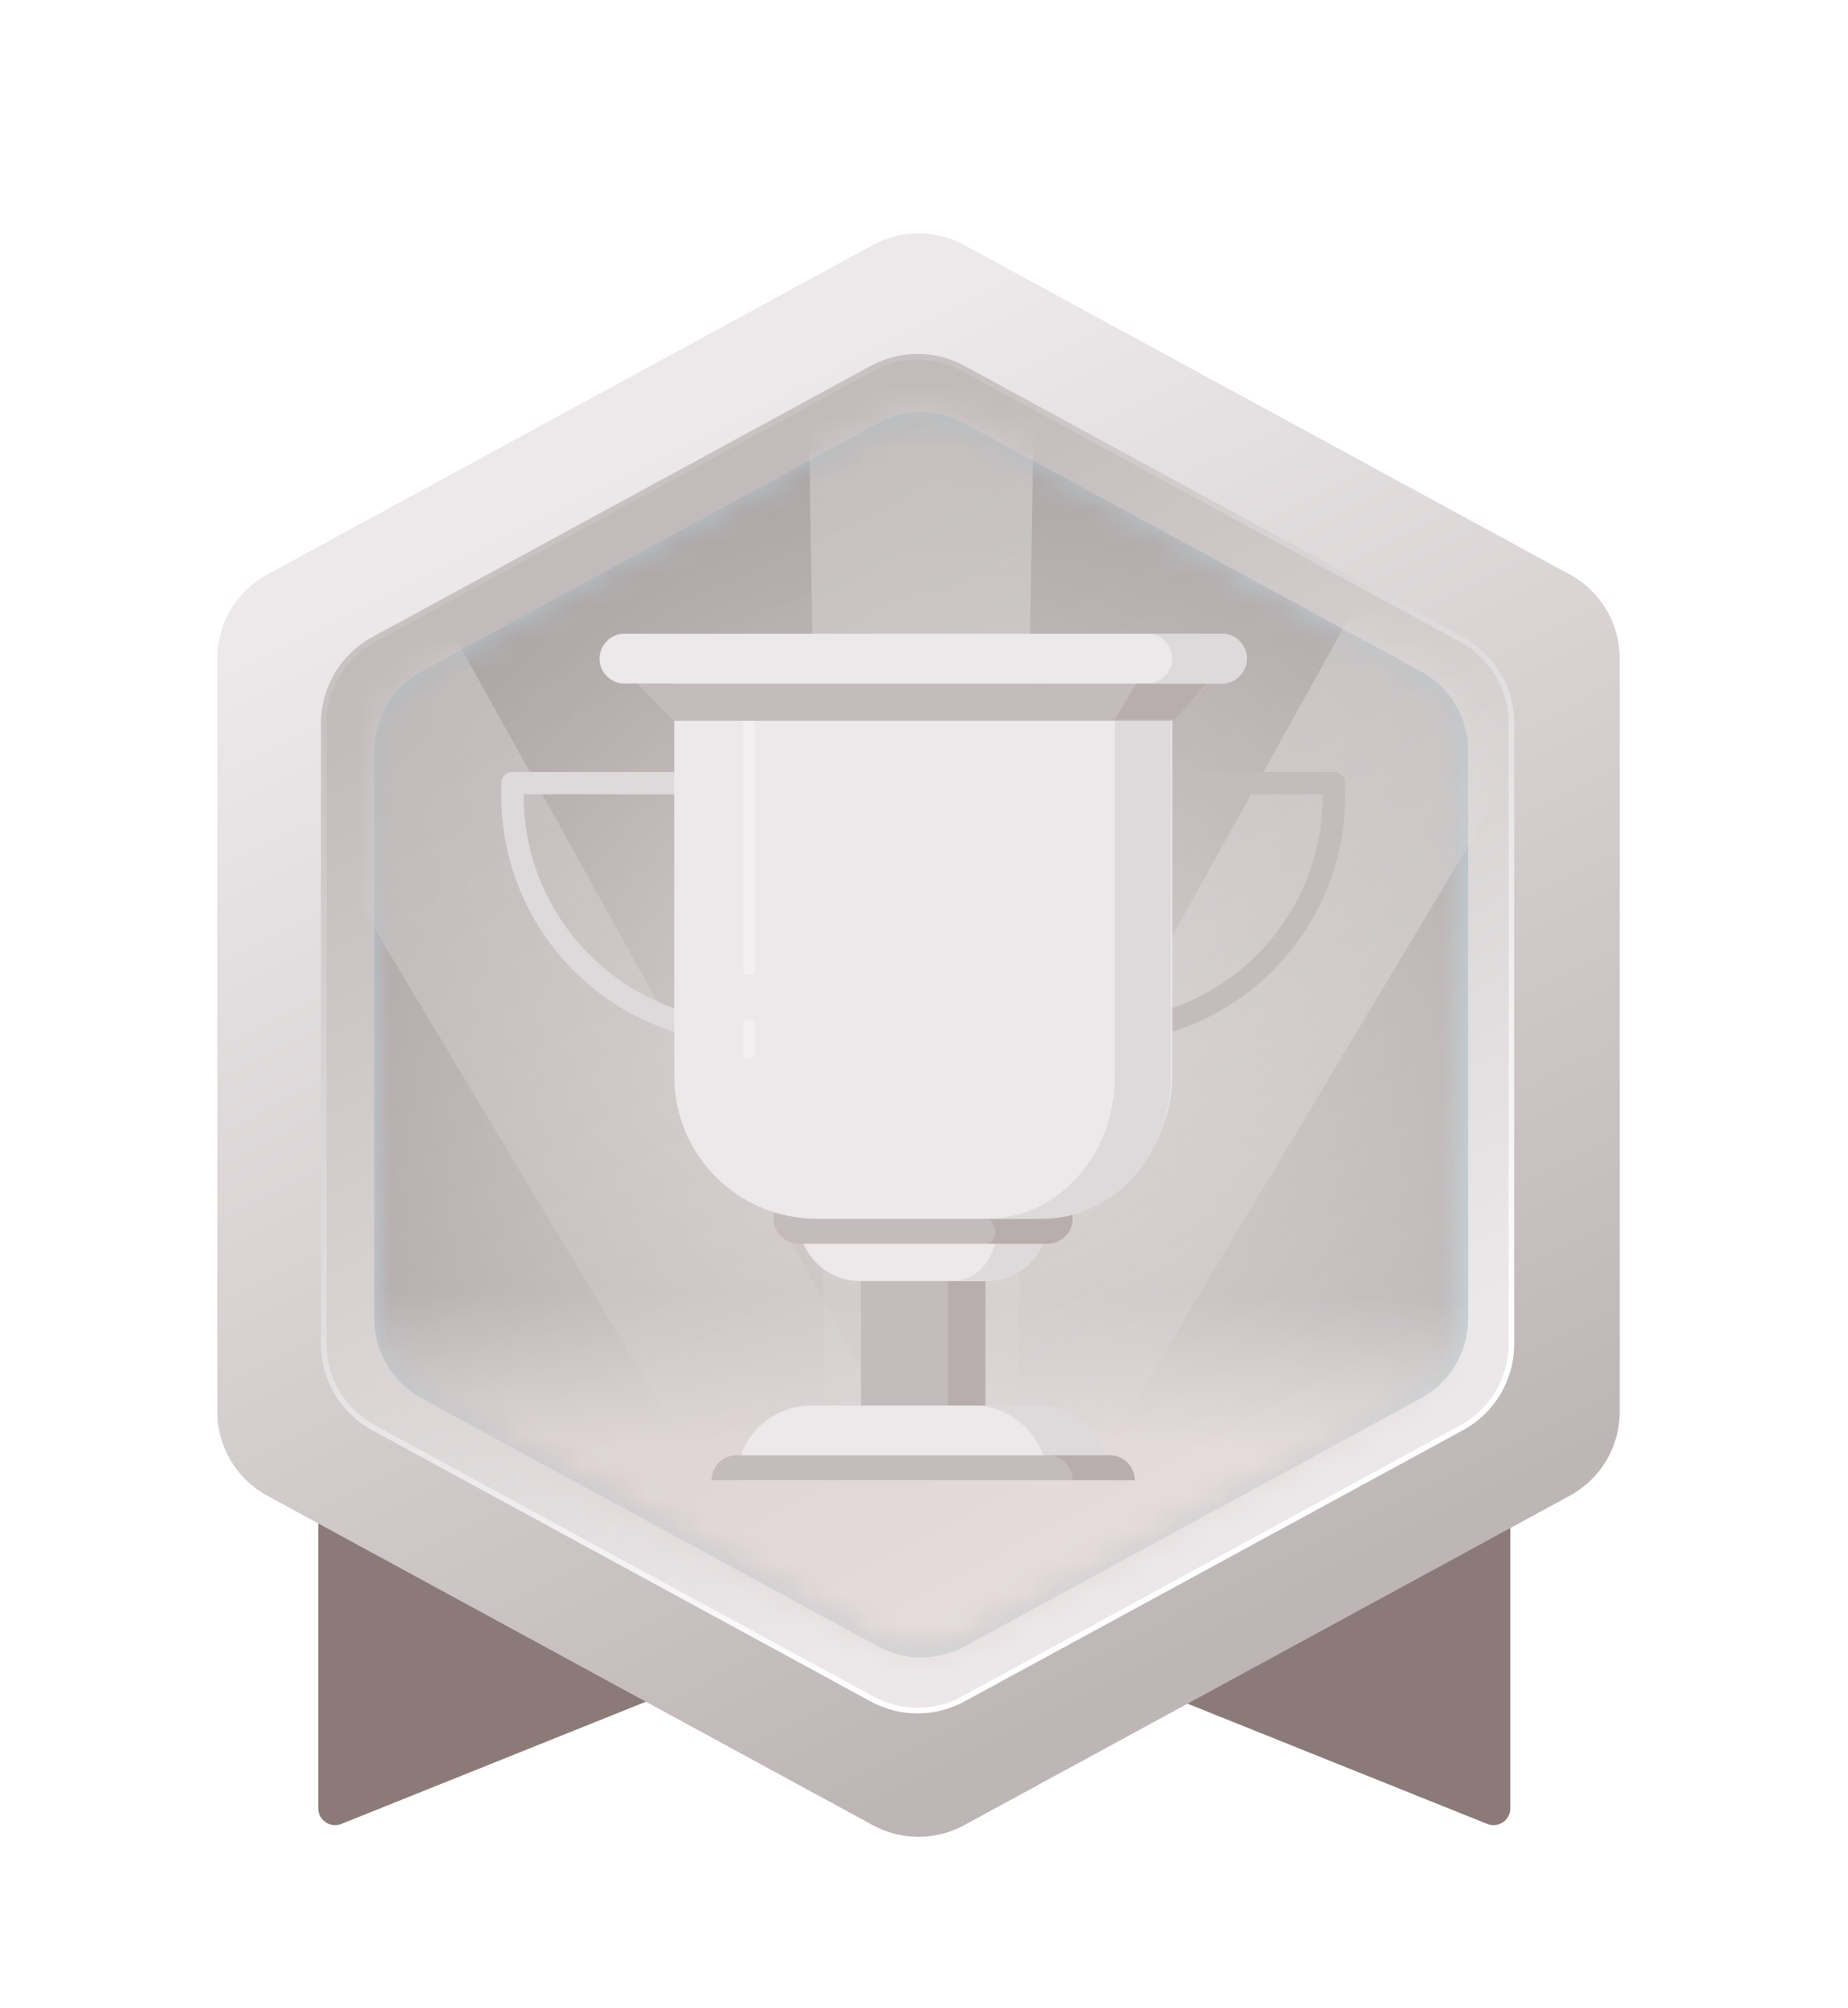 <?xml version="1.0" encoding="UTF-8"?>
<svg width="58px" height="63px" viewBox="0 0 58 63" version="1.1" xmlns="http://www.w3.org/2000/svg" xmlns:xlink="http://www.w3.org/1999/xlink">
    <!-- Generator: Sketch 54.1 (76490) - https://sketchapp.com -->
    <title>Emblem-small-bronze</title>
    <desc>Created with Sketch.</desc>
    <defs>
        <filter x="-33.3%" y="-28.1%" width="168.8%" height="156.2%" filterUnits="objectBoundingBox" id="filter-1516512ssdfsdf">
            <feOffset dx="0" dy="0" in="SourceAlphasdf13321sadfsdf" result="shadowOffsetOuter1"></feOffset>
            <feGaussianBlur stdDeviation="2.641" in="shadowOffsetOuter1" result="shadowBlurOuter1"></feGaussianBlur>
            <feColorMatrix values="0 0 0 0 0.925   0 0 0 0 0.91   0 0 0 0 0.914  0 0 0 0.48 0" type="matrix" in="shadowBlurOuter1" result="shadowMatrixOuter1"></feColorMatrix>
            <feMerge>
                <feMergeNode in="shadowMatrixOuter1"></feMergeNode>
                <feMergeNode in="SourceGraphic"></feMergeNode>
            </feMerge>
        </filter>
        <filter x="-11.9%" y="-10.2%" width="126.0%" height="122.1%" filterUnits="objectBoundingBox" id="filter-265165sdf">
            <feOffset dx="0" dy="1.408" in="SourceAlphasdf13321sadfsdf" result="shadowOffsetOuter1"></feOffset>
            <feGaussianBlur stdDeviation="0.528" in="shadowOffsetOuter1" result="shadowBlurOuter1"></feGaussianBlur>
            <feColorMatrix values="0 0 0 0 0.475   0 0 0 0 0.426   0 0 0 0 0.426  0 0 0 0.35 0" type="matrix" in="shadowBlurOuter1" result="shadowMatrixOuter1"></feColorMatrix>
            <feMerge>
                <feMergeNode in="shadowMatrixOuter1"></feMergeNode>
                <feMergeNode in="SourceGraphic"></feMergeNode>
            </feMerge>
        </filter>
        <linearGradient x1="34.448%" y1="12.048%" x2="67.774%" y2="88.983%" id="linearGradient-365165165">
            <stop stop-color="#EDE9EA" offset="0%"></stop>
            <stop stop-color="#BEB5B6" offset="100%"></stop>
        </linearGradient>
        <linearGradient x1="31.337%" y1="12.805%" x2="65.27%" y2="85.569%" id="linearGradient-461651sdfsdfsdfsdf">
            <stop stop-color="#C3BBBB" offset="0%"></stop>
            <stop stop-color="#ECE8E9" offset="100%"></stop>
        </linearGradient>
        <linearGradient x1="35.01%" y1="10.163%" x2="71.567%" y2="86.585%" id="linearGradient-5sdf65165cxv">
            <stop stop-color="#C9C2C3" offset="0%"></stop>
            <stop stop-color="#FFFFFF" offset="100%"></stop>
        </linearGradient>
        <path d="M4.52662604e-06,11.016 L3.91274286e-07,28.842 C1.50131915e-07,29.881 0.569,30.838 1.482,31.334 L15.811,39.122 C16.656,39.581 17.676,39.581 18.52,39.122 L32.85,31.334 C33.763,30.838 34.332,29.881 34.332,28.842 L34.332,11.016 C34.332,9.977 33.763,9.021 32.85,8.524 L18.52,0.736 C17.676,0.277 16.656,0.277 15.811,0.736 L1.482,8.524 C0.569,9.021 4.76776831e-06,9.977 4.52662604e-06,11.016 Z" id="path-6"></path>
        <radialGradient cx="50%" cy="50%" fx="50%" fy="50%" r="58.049%" gradientTransform="translate(0.5,0.5),scale(1,0.861),rotate(90),translate(-0.5,-0.5)" id="radialGradient-8">
            <stop stop-color="#DFD6D5" offset="0%"></stop>
            <stop stop-color="#918888" offset="100%"></stop>
        </radialGradient>
        <linearGradient x1="50%" y1="3.06161713e-15%" x2="50%" y2="100%" id="linearGradient-9651sdf132651cxv">
            <stop stop-color="#FFFFFF" offset="0%"></stop>
            <stop stop-color="#F2EDED" stop-opacity="0" offset="100%"></stop>
        </linearGradient>
        <linearGradient x1="50%" y1="47.201%" x2="49.776%" y2="68.475%" id="linearGradient-10651cxvcxv321t">
            <stop stop-color="#DEDADA" stop-opacity="0" offset="0%"></stop>
            <stop stop-color="#DECFCF" offset="100%"></stop>
        </linearGradient>
        <filter x="-35.3%" y="-30.5%" width="171.5%" height="162.7%" filterUnits="objectBoundingBox" id="filter-1516512ssdfsdf1">
            <feOffset dx="0" dy="1.408" in="SourceAlphasdf13321sadfsdf" result="shadowOffsetOuter1"></feOffset>
            <feGaussianBlur stdDeviation="1.408" in="shadowOffsetOuter1" result="shadowBlurOuter1"></feGaussianBlur>
            <feColorMatrix values="0 0 0 0 0.525   0 0 0 0 0.463   0 0 0 0 0.459  0 0 0 1 0" type="matrix" in="shadowBlurOuter1" result="shadowMatrixOuter1"></feColorMatrix>
            <feMerge>
                <feMergeNode in="shadowMatrixOuter1"></feMergeNode>
                <feMergeNode in="SourceGraphic"></feMergeNode>
            </feMerge>
        </filter>
    </defs>
    <g stroke="none" stroke-width="1" fill="none" fill-rule="evenodd">
        <g id="Frame-624658" transform="translate(-1163, -765)">
            <g id="Group-624638" transform="translate(1159, 371)">
                <g id="Frame-624737" transform="translate(10.82, 399.5)">
                    <g>
                        <g>
                            <g>
                                <g filter="url(#filter-1516512ssdfsdf)">
                                    <path d="M3.893,51.735 L17.869,46.128 L17.869,32.219 L3.168,32.219 L3.168,51.245 C3.168,51.536 3.405,51.773 3.696,51.773 C3.764,51.773 3.83,51.76 3.893,51.735 Z" fill="#8C7A79"></path>
                                    <path d="M26.605,51.735 L40.581,46.128 L40.581,32.219 L25.88,32.219 L25.88,51.245 C25.88,51.536 26.117,51.773 26.408,51.773 C26.476,51.773 26.543,51.76 26.605,51.735 Z" fill="#8C7A79" transform="translate(33.231, 42.122) scale(1, -1) rotate(-180) translate(-33.231, -42.122) "></path>
                                    <g filter="url(#filter-265165sdf)">
                                        <g>
                                            <g>
                                                <g>
                                                    <path d="M5.89265527e-06,13.751 L4.12345219e-07,37.395 C1.58201496e-07,38.492 0.6,39.501 1.563,40.025 L20.577,50.368 C21.469,50.853 22.546,50.853 23.438,50.368 L42.452,40.025 C43.415,39.501 44.015,38.492 44.015,37.395 L44.015,13.751 C44.015,12.654 43.415,11.646 42.452,11.122 L23.438,0.778 C22.546,0.293 21.469,0.293 20.577,0.778 L1.563,11.122 C0.6,11.646 6.14679889e-06,12.654 5.89265527e-06,13.751 Z" id="Unionsdfcxcxvvcb312cvb13zxzxdrwerrey" fill="url(#linearGradient-365165165)"></path>
                                                    <path d="M3.343,15.783 L3.343,35.274 C3.343,36.366 3.94,37.371 4.9,37.893 L20.554,46.409 C21.442,46.892 22.515,46.892 23.404,46.409 L39.058,37.893 C40.018,37.371 40.615,36.366 40.615,35.274 L40.615,15.783 C40.615,14.691 40.018,13.686 39.058,13.164 L23.404,4.648 C22.515,4.165 21.442,4.165 20.554,4.648 L4.9,13.164 C3.94,13.686 3.343,14.691 3.343,15.783 Z" id="Unionsdfcxcxvvcb312cvb13zxzxdrwerrey" fill="url(#linearGradient-461651sdfsdfsdfsdf)"></path>
                                                    <path d="M3.343,15.783 L3.343,35.274 C3.343,36.366 3.94,37.371 4.9,37.893 L20.554,46.409 C21.442,46.892 22.515,46.892 23.404,46.409 L39.058,37.893 C40.018,37.371 40.615,36.366 40.615,35.274 L40.615,15.783 C40.615,14.691 40.018,13.686 39.058,13.164 L23.404,4.648 C22.515,4.165 21.442,4.165 20.554,4.648 L4.9,13.164 C3.94,13.686 3.343,14.691 3.343,15.783 Z" id="Unionsdfcxcxvvcb312cvb13zxzxdrwerrey" stroke="url(#linearGradient-5sdf65165cxv)" stroke-width="0.176" stroke-dasharray="0,0"></path>
                                                    <g opacity="0.5" transform="translate(4.927, 5.634)">
                                                        <mask id="mask-768516sdfsdfsdf" fill="white">
                                                            <use xlink:href="#path-6"></use>
                                                        </mask>
                                                        <use id="Unionsdfcxcxvvcb312cvb13zxzxdrwerrey" fill="#A6D3DE" xlink:href="#path-6"></use>
                                                        <path d="M4.52662604e-06,11.016 L3.91274286e-07,28.842 C1.50131915e-07,29.881 0.569,30.838 1.482,31.334 L15.811,39.122 C16.656,39.581 17.676,39.581 18.52,39.122 L32.85,31.334 C33.763,30.838 34.332,29.881 34.332,28.842 L34.332,11.016 C34.332,9.977 33.763,9.021 32.85,8.524 L18.52,0.736 C17.676,0.277 16.656,0.277 15.811,0.736 L1.482,8.524 C0.569,9.021 4.76776831e-06,9.977 4.52662604e-06,11.016 Z" id="Innershadow0.1fill" fill="url(#radialGradient-8)" mask="url(#mask-768516sdfsdfsdf)"></path>
                                                        <g mask="url(#mask-768516sdfsdfsdf)">
                                                            <g transform="translate(-7.102, -0.789)">
                                                                <path d="M21.398,41.435 L27.137,41.435 L27.819,0 L20.716,0 L21.398,41.435 Z" fill="url(#linearGradient-9651sdf132651cxv)" opacity="0.5"></path>
                                                                <path d="M10.565,42.408 L16.304,42.408 L16.986,0.973 L9.883,0.973 L10.565,42.408 Z" fill="url(#linearGradient-9651sdf132651cxv)" opacity="0.5" transform="translate(13.434, 21.691) rotate(-30) translate(-13.434, -21.691) "></path>
                                                                <path d="M30.689,42.408 L36.428,42.408 L37.11,0.973 L30.007,0.973 L30.689,42.408 Z" fill="url(#linearGradient-9651sdf132651cxv)" opacity="0.5" transform="translate(33.559, 21.691) rotate(30) translate(-33.559, -21.691) "></path>
                                                                <path d="M7.102,18.35 L41.434,18.35 L41.434,40.646 L7.102,40.646 L7.102,18.35 Z" fill="url(#linearGradient-10651cxvcxv321t)"></path>
                                                            </g>
                                                        </g>
                                                        <path d="M4.52662604e-06,11.016 L3.91274286e-07,28.842 C1.50131915e-07,29.881 0.569,30.838 1.482,31.334 L15.811,39.122 C16.656,39.581 17.676,39.581 18.52,39.122 L32.85,31.334 C33.763,30.838 34.332,29.881 34.332,28.842 L34.332,11.016 C34.332,9.977 33.763,9.021 32.85,8.524 L18.52,0.736 C17.676,0.277 16.656,0.277 15.811,0.736 L1.482,8.524 C0.569,9.021 4.76776831e-06,9.977 4.52662604e-06,11.016 Z" id="Innershadow0.1fill" fill-opacity="0.03" fill="#BCB0AE" mask="url(#mask-768516sdfsdfsdf)"></path>
                                                    </g>
                                                </g>
                                            </g>
                                        </g>
                                    </g>
                                </g>
                            </g>
                        </g>
                        <g id="Group-624479" filter="url(#filter-1516512ssdfsdf1)" transform="translate(9.264, 12.978)">
                            <path d="M14.842,17.188 L14.842,24.61 L10.936,24.61 L10.936,17.188 L14.842,17.188 Z" id="Vector0sdfsdfsdfsdfsdfsdfdsla_we" fill="#C4BBBC"></path>
                            <path d="M14.844,17.188 L14.844,24.61 L13.672,24.61 L13.672,17.188 L14.844,17.188 Z" id="Vector0sdfsdfsdfsdfsdfsdfdsla_we" fill="#8C7A79" opacity="0.2"></path>
                            <path d="M9.376,24.219 C8.087,24.219 7.032,25.274 7.032,26.563 L18.751,26.563 C18.751,25.274 17.696,24.219 16.407,24.219 L9.376,24.219 Z" id="Vector0sdfsdfsdfsdfsdfsdfdsla_we" fill="#EDE9EA" fill-rule="nonzero"></path>
                            <path d="M14.452,24.219 C15.741,24.219 16.796,25.274 16.796,26.563 L18.749,26.563 C18.749,25.274 17.694,24.219 16.405,24.219 L14.452,24.219 Z" id="Vector0sdfsdfsdfsdfsdfsdfdsla_we" fill="#DED9DA" fill-rule="nonzero"></path>
                            <path d="M10.899,20.313 C9.844,20.313 8.985,19.454 8.985,18.399 L8.985,17.969 L16.797,17.969 L16.797,18.399 C16.797,19.454 15.938,20.313 14.883,20.313 L10.899,20.313 Z" id="Vector0sdfsdfsdfsdfsdfsdfdsla_we" fill="#EDE9EA" fill-rule="nonzero"></path>
                            <path d="M15.235,18.399 C15.235,19.454 14.766,20.313 13.711,20.313 L14.883,20.313 C15.938,20.313 16.797,19.454 16.797,18.399 L16.797,17.969 L15.235,17.969 L15.235,18.399 Z" id="Vector0sdfsdfsdfsdfsdfsdfdsla_we" fill="#DED9DA" fill-rule="nonzero"></path>
                            <path d="M6.25,26.563 C6.25,26.133 6.601,25.782 7.031,25.782 L18.75,25.782 C19.18,25.782 19.531,26.133 19.531,26.563 L6.25,26.563 Z" id="Vector0sdfsdfsdfsdfsdfsdfdsla_we" fill="#C4BBBC" fill-rule="nonzero"></path>
                            <path d="M16.798,25.782 C17.228,25.782 17.579,26.133 17.579,26.563 L19.532,26.563 C19.532,26.133 19.181,25.782 18.751,25.782 L16.798,25.782 Z" id="Vector0sdfsdfsdfsdfsdfsdfdsla_we" fill="#8C7A79" fill-rule="nonzero" opacity="0.2"></path>
                            <path d="M8.202,17.188 L8.202,18.36 C8.202,18.789 8.554,19.141 8.984,19.141 L16.796,19.141 C17.226,19.141 17.577,18.789 17.577,18.36 L17.577,17.188 L8.202,17.188 Z" id="Vector0sdfsdfsdfsdfsdfsdfdsla_we" fill="#F9A74E" fill-rule="nonzero"></path>
                            <path d="M8.202,17.188 L8.202,18.36 C8.202,18.789 8.554,19.141 8.984,19.141 L16.796,19.141 C17.226,19.141 17.577,18.789 17.577,18.36 L17.577,17.188 L8.202,17.188 Z" id="Vector0sdfsdfsdfsdfsdfsdfdsla_we" fill="#C4BBBC" fill-rule="nonzero"></path>
                            <path d="M14.843,18.36 C15.234,18.36 15.273,19.141 14.843,19.141 L16.796,19.141 C17.226,19.141 17.578,18.789 17.578,18.36 L17.578,17.188 L15.625,17.188 L14.843,18.36 Z" id="Vector0sdfsdfsdfsdfsdfsdfdsla_we" fill="#8C7A79" fill-rule="nonzero" opacity="0.2"></path>
                            <path d="M18.36,4.688 L25.782,4.688 L25.782,5.078 C25.782,9.18 22.462,12.5 18.36,12.5" id="Vector0sdfsdfsdfsdfsdfsdfdsla_we" stroke="#C4BBBC" stroke-width="0.704" stroke-linecap="round" stroke-linejoin="round" stroke-dasharray="0,0" fill-rule="nonzero"></path>
                            <path d="M7.422,4.688 L0,4.688 L0,5.078 C0,9.18 3.32,12.5 7.422,12.5" id="Vector0sdfsdfsdfsdfsdfsdfdsla_we" stroke="#DED9DA" stroke-width="0.704" stroke-linecap="round" stroke-linejoin="round" stroke-dasharray="0,0" fill-rule="nonzero"></path>
                            <path d="M9.571,18.36 C7.071,18.36 5.078,16.368 5.078,13.867 L5.078,1.562 L20.704,1.562 L20.704,13.867 C20.704,16.368 18.712,18.36 16.212,18.36 L9.571,18.36 Z" id="Vector0sdfsdfsdfsdfsdfsdfdsla_we" fill="#EDE9EA" fill-rule="nonzero"></path>
                            <path d="M7.421,2.734 C7.421,2.734 7.421,9.375 7.421,10.547" id="Vector0sdfsdfsdfsdfsdfsdfdsla_we" stroke="#FFFFFF" stroke-width="0.352" opacity="0.3" stroke-linecap="round" stroke-linejoin="round" stroke-dasharray="0,0" fill-rule="nonzero"></path>
                            <path d="M18.906,13.888 C18.906,16.377 17.11,18.361 14.856,18.361 L16.617,18.361 C18.87,18.361 20.666,16.377 20.666,13.888 L20.666,1.635 L18.906,1.635 L18.906,13.888 Z" id="Vector0sdfsdfsdfsdfsdfsdfdsla_we" fill="#DED9DA" fill-rule="nonzero"></path>
                            <path d="M3.907,1.562 L5.079,2.734 L20.704,2.734 L21.876,1.562 L3.907,1.562 Z" id="Vector0sdfsdfsdfsdfsdfsdfdsla_we" fill="#C4BBBC" fill-rule="nonzero"></path>
                            <path d="M18.904,2.692 L20.775,2.692 L21.897,1.459 L19.653,1.459 L18.904,2.692 Z" id="Vector0sdfsdfsdfsdfsdfsdfdsla_we" fill="#8C7A79" fill-rule="nonzero" opacity="0.2"></path>
                            <path d="M3.515,0 C3.085,0 2.734,0.352 2.734,0.781 C2.734,1.211 3.085,1.563 3.515,1.563 L22.265,1.563 C22.695,1.563 23.047,1.211 23.047,0.781 C23.047,0.352 22.695,0 22.265,0 L3.515,0 Z" id="Vector0sdfsdfsdfsdfsdfsdfdsla_we" fill="#EDE9EA" fill-rule="nonzero"></path>
                            <path d="M19.923,0 C20.352,0 20.704,0.352 20.704,0.781 C20.704,1.211 20.352,1.563 19.923,1.563 L22.266,1.563 C22.696,1.563 23.048,1.211 23.048,0.781 C23.048,0.352 22.696,0 22.266,0 L19.923,0 Z" id="Vector0sdfsdfsdfsdfsdfsdfdsla_we" fill="#DED9DA" fill-rule="nonzero"></path>
                            <path d="M7.421,12.266 L7.421,13.164" id="Vector0sdfsdfsdfsdfsdfsdfdsla_we" stroke="#FFFFFF" stroke-width="0.352" opacity="0.3" stroke-linecap="round" stroke-linejoin="round" stroke-dasharray="0,0"></path>
                        </g>
                    </g>
                </g>
            </g>
        </g>
    </g>
</svg>